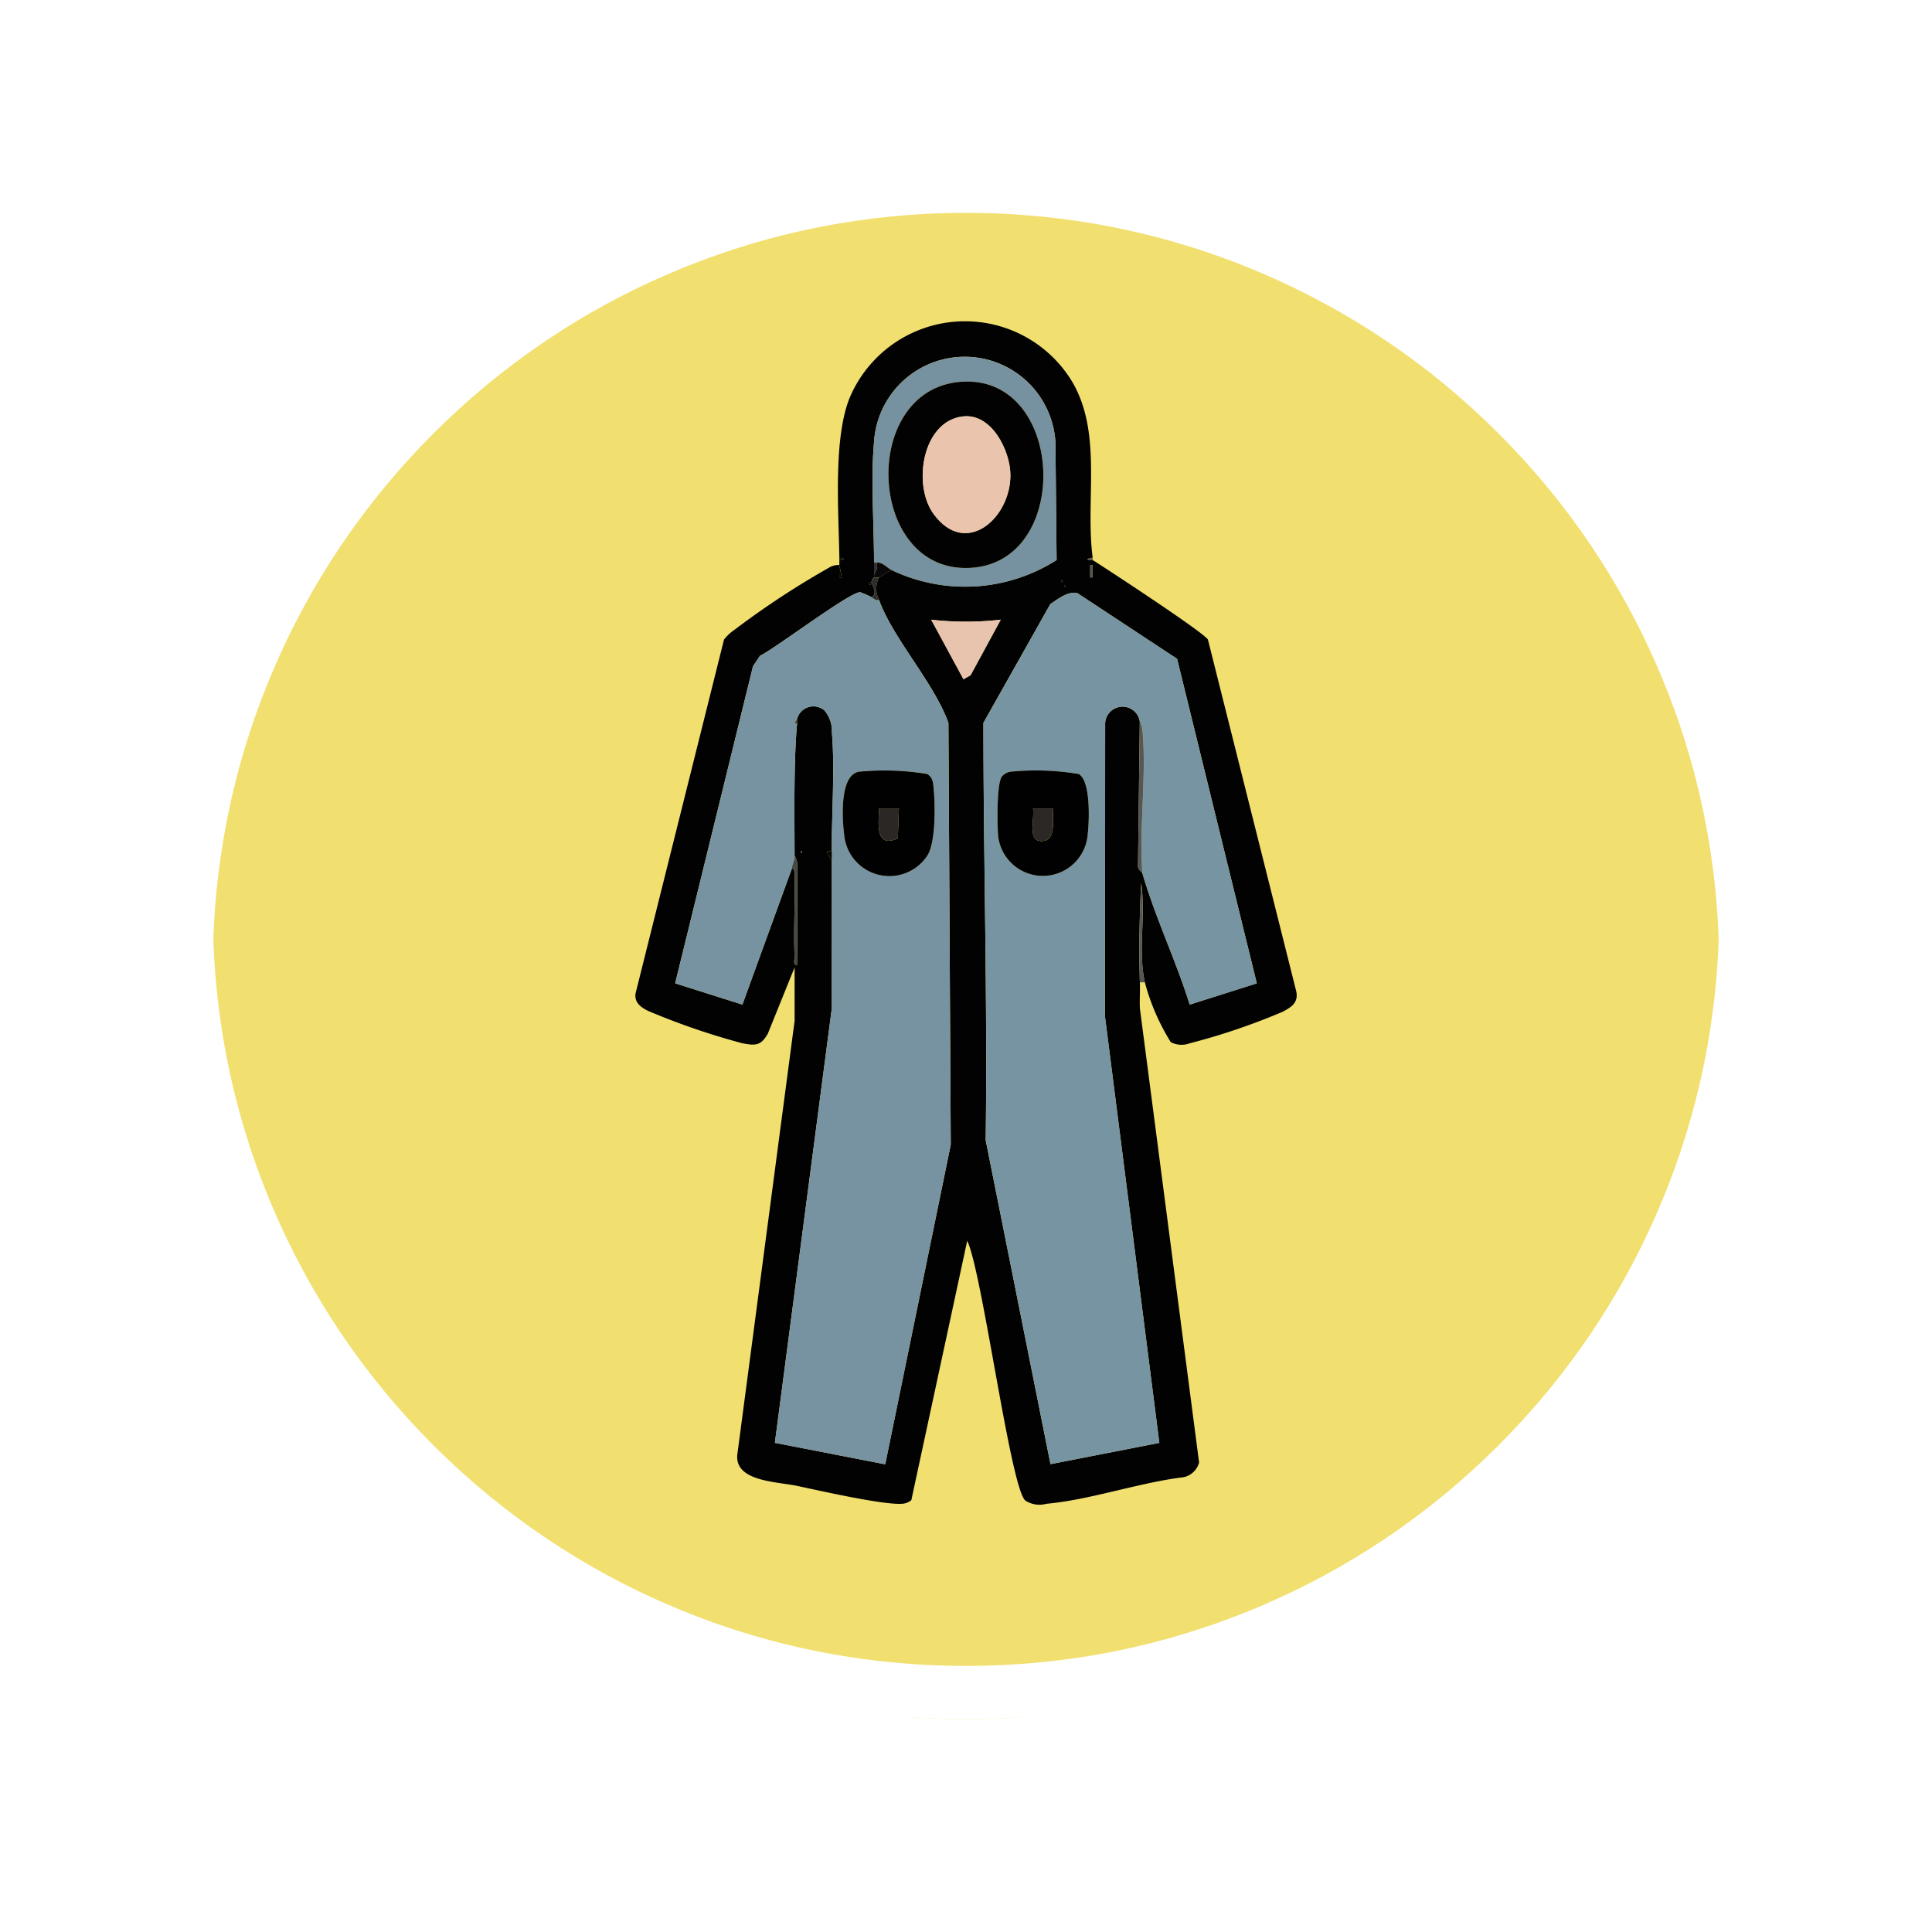 <svg xmlns="http://www.w3.org/2000/svg" xmlns:xlink="http://www.w3.org/1999/xlink" width="108.914" height="108.914" viewBox="0 0 108.914 108.914">
  <defs>
    <filter id="Trazado_874925" x="0" y="0" width="108.914" height="108.914" filterUnits="userSpaceOnUse">
      <feOffset dy="3" input="SourceAlpha"/>
      <feGaussianBlur stdDeviation="3" result="blur"/>
      <feFlood flood-opacity="0.161"/>
      <feComposite operator="in" in2="blur"/>
      <feComposite in="SourceGraphic"/>
    </filter>
  </defs>
  <g id="Grupo_1111709" data-name="Grupo 1111709" transform="translate(-798.427 -2511.157)">
    <g id="Grupo_1109818" data-name="Grupo 1109818" transform="translate(807.427 2517.157)">
      <g transform="matrix(1, 0, 0, 1, -9, -6)" filter="url(#Trazado_874925)">
        <g id="Trazado_874925-2" data-name="Trazado 874925" transform="translate(9 6)" fill="#efdb59" opacity="0.859">
          <path d="M 45.457 89.414 C 39.522 89.414 33.766 88.252 28.347 85.96 C 23.113 83.746 18.412 80.577 14.375 76.539 C 10.337 72.502 7.168 67.801 4.954 62.567 C 2.662 57.149 1.5 51.392 1.5 45.457 C 1.5 39.522 2.662 33.766 4.954 28.347 C 7.168 23.113 10.337 18.412 14.375 14.375 C 18.412 10.337 23.113 7.168 28.347 4.954 C 33.766 2.662 39.522 1.5 45.457 1.5 C 51.392 1.5 57.148 2.662 62.566 4.954 C 67.8 7.168 72.502 10.337 76.539 14.375 C 80.576 18.412 83.746 23.113 85.96 28.347 C 88.252 33.766 89.414 39.522 89.414 45.457 C 89.414 51.392 88.252 57.149 85.96 62.567 C 83.746 67.801 80.576 72.502 76.539 76.539 C 72.502 80.577 67.8 83.746 62.566 85.96 C 57.148 88.252 51.392 89.414 45.457 89.414 Z" stroke="none"/>
          <path d="M 45.457 3 C 39.724 3 34.164 4.122 28.932 6.335 C 23.876 8.473 19.335 11.535 15.435 15.435 C 11.535 19.335 8.473 23.876 6.335 28.932 C 4.122 34.164 3 39.724 3 45.457 C 3 51.19 4.122 56.75 6.335 61.982 C 8.473 67.038 11.535 71.579 15.435 75.479 C 19.335 79.379 23.876 82.441 28.932 84.579 C 34.164 86.792 39.724 87.914 45.457 87.914 C 51.19 87.914 56.75 86.792 61.982 84.579 C 67.037 82.441 71.578 79.379 75.478 75.479 C 79.378 71.579 82.44 67.038 84.578 61.982 C 86.791 56.75 87.914 51.19 87.914 45.457 C 87.914 39.724 86.791 34.164 84.578 28.932 C 82.44 23.876 79.378 19.335 75.478 15.435 C 71.578 11.535 67.037 8.473 61.982 6.335 C 56.75 4.122 51.19 3 45.457 3 M 45.457 0 C 70.562 0 90.914 20.352 90.914 45.457 L 90.914 45.457 C 90.914 70.562 70.562 90.914 45.457 90.914 C 20.352 90.914 0 70.562 0 45.457 L 0 45.457 C 0 20.352 20.352 0 45.457 0 Z" stroke="none" fill="#fff"/>
        </g>
      </g>
      <g id="Trazado_874923" data-name="Trazado 874923" transform="translate(0 0)" fill="none">
        <path d="M45.457,0A45.457,45.457,0,0,1,90.914,45.457h0A45.457,45.457,0,0,1,0,45.457H0A45.457,45.457,0,0,1,45.457,0Z" stroke="none"/>
        <path d="M 45.457 3 C 39.724 3 34.164 4.122 28.932 6.335 C 23.876 8.473 19.335 11.535 15.435 15.435 C 11.535 19.335 8.473 23.876 6.335 28.932 C 4.122 34.164 3 39.724 3 45.457 C 3 51.19 4.122 56.75 6.335 61.982 C 8.473 67.038 11.535 71.579 15.435 75.479 C 19.335 79.379 23.876 82.441 28.932 84.579 C 34.164 86.792 39.724 87.914 45.457 87.914 C 51.19 87.914 56.75 86.792 61.982 84.579 C 67.037 82.441 71.578 79.379 75.478 75.479 C 79.378 71.579 82.44 67.038 84.578 61.982 C 86.791 56.75 87.914 51.19 87.914 45.457 C 87.914 39.724 86.791 34.164 84.578 28.932 C 82.44 23.876 79.378 19.335 75.478 15.435 C 71.578 11.535 67.037 8.473 61.982 6.335 C 56.75 4.122 51.19 3 45.457 3 M 45.457 0 C 70.562 0 90.914 20.352 90.914 45.457 L 90.914 45.457 C 90.914 70.562 70.562 90.914 45.457 90.914 C 20.352 90.914 0 70.562 0 45.457 L 0 45.457 C 0 20.352 20.352 0 45.457 0 Z" stroke="none" fill="#fff"/>
      </g>
    </g>
    <g id="monos_copia" data-name="monos copia" transform="translate(734.202 2514.848)">
      <path id="Trazado_1033890" data-name="Trazado 1033890" d="M125.822,27.742l-.281.069c0,.149.212.026.281.069.819.515,6.331,4.125,6.5,4.489L137.3,52.195c.132.64-.283.9-.781,1.157a36.712,36.712,0,0,1-5.228,1.773,1.308,1.308,0,0,1-1.067-.068,12.451,12.451,0,0,1-1.46-3.37c-.4-1.8.068-3.776-.21-5.6-.088,1.856-.132,3.757-.069,5.6.016.487-.021.98,0,1.469l3.337,25.6a1.154,1.154,0,0,1-.864.827c-2.5.3-5.278,1.28-7.743,1.5a1.465,1.465,0,0,1-1.186-.18c-.839-.687-2.42-12.835-3.278-14.649L115.6,80.879a.91.91,0,0,1-.376.184c-.843.187-4.948-.756-6.088-.994s-3.59-.246-3.335-1.842l3.219-24.372V50.845l-1.511,3.738c-.39.683-.694.68-1.434.539a40.133,40.133,0,0,1-5.316-1.825c-.411-.208-.768-.454-.708-.975l4.988-19.955a2.455,2.455,0,0,1,.578-.543,47.664,47.664,0,0,1,5.32-3.5.99.99,0,0,1,.607-.161c.007.232-.007.468,0,.7h.137l-.139-.7c0-.094,0-.187,0-.279l.281-.069-.281-.069c-.038-2.579-.354-6.7.581-9.012A7.06,7.06,0,0,1,124.59,17.7c1.83,2.942.8,6.74,1.233,10.041Zm-12.323.279v.7c-.01.042.009.094,0,.14a.323.323,0,0,0-.14.279c-.031-.031-.144.021-.14.069.01.153.206,0,.14-.069,0,.1.389.631,0,.839a4.475,4.475,0,0,0-.64-.283c-.552-.047-4.784,3.167-5.653,3.583l-.392.588-4.388,17.875,3.79,1.2,2.8-7.7c0,.019.139.035.146.34.035,1.54-.068,3.094-.005,4.633.007.17-.106.52.139.487.023-1.887.019-3.791.012-5.687a1.053,1.053,0,0,0-.151-.474c0-2.215-.054-5.274.14-7.422.009-.092-.017-.2,0-.279a.958.958,0,0,1,1.54-.489,1.8,1.8,0,0,1,.425,1.254c.173,2.052-.016,4.548-.005,6.657l-.281.071.281.489c.01,2.768-.007,5.555,0,8.331l-3.21,24.492,6.221,1.211,3.694-18.016-.132-23.781c-.817-2.276-3.141-4.771-3.913-6.941a1.366,1.366,0,0,1,0-1.261c.184-.083.487-.317.7-.42a9.615,9.615,0,0,0,9.312-.558l-.066-6.659a5.123,5.123,0,0,0-10.226.007c-.189,2.061,0,4.664,0,6.79Zm12.322.839v-.7h-.137v.7Zm-1.748.14v.14Q124.207,29.072,124.072,29Zm.14.281v.14Q124.347,29.353,124.212,29.283Zm4.411,16.245c.734,2.524,1.889,4.91,2.669,7.416l3.783-1.2L130.581,33.45l-5.6-3.691c-.519-.165-1.119.324-1.547.605l-3.771,6.695c0,7.845.236,15.671.128,23.526l3.653,18.264,6.136-1.2-3.068-24.064.014-16.522a.983.983,0,0,1,1.953-.078l-.1,8.183c.017.2.229.3.245.359Zm-7.984-14.283a17.325,17.325,0,0,1-3.92,0l1.823,3.36.4-.231,1.7-3.129ZM109.367,44.266v.14Q109.5,44.337,109.367,44.266Z" fill="#020202"/>
      <path id="Trazado_1033891" data-name="Trazado 1033891" d="M264.169,202.6h-.279c-.062-1.847-.019-3.746.069-5.6C264.237,198.828,263.765,200.807,264.169,202.6Z" transform="translate(-135.406 -150.914)" fill="#555656"/>
      <path id="Trazado_1033892" data-name="Trazado 1033892" d="M166.33,91.232l.281.069-.281.069v-.14Z" transform="translate(-54.791 -63.489)" fill="#030303"/>
      <path id="Trazado_1033893" data-name="Trazado 1033893" d="M247.341,91.24v.14c-.069-.043-.283.08-.281-.069l.281-.069Z" transform="translate(-121.519 -63.498)" fill="#525252"/>
      <path id="Trazado_1033894" data-name="Trazado 1033894" d="M124.044,102.81c.123.057.217.2.42.14.772,2.168,3.1,4.666,3.913,6.941l.132,23.781-3.694,18.016-6.221-1.211,3.21-24.492c-.005-2.775.012-5.564,0-8.331v-.56c-.01-2.109.177-4.6.005-6.657a1.81,1.81,0,0,0-.425-1.254.958.958,0,0,0-1.54.489l-.14.2.14.075c-.194,2.147-.144,5.209-.14,7.422.036.222-.147.526-.14.7l-2.8,7.7-3.79-1.2,4.388-17.875.392-.588c.869-.416,5.1-3.63,5.653-3.583a4.589,4.589,0,0,1,.64.283Zm-.741,9.833c-1.1.245-.909,2.775-.787,3.668a2.558,2.558,0,0,0,4.673,1.056c.477-.732.446-2.8.363-3.712-.033-.35-.04-.68-.371-.89a14.887,14.887,0,0,0-3.876-.125Z" transform="translate(-10.686 -72.827)" fill="#7793a2"/>
      <path id="Trazado_1033895" data-name="Trazado 1033895" d="M222.006,109.938a.983.983,0,0,0-1.953.078l-.014,16.522,3.068,24.064-6.136,1.2-3.653-18.264c.106-7.854-.13-15.681-.128-23.526l3.771-6.695c.43-.281,1.03-.77,1.547-.605l5.6,3.691L228.6,124.7l-3.783,1.2c-.781-2.506-1.936-4.893-2.669-7.416-.184-2.595.243-5.514.01-8.069a1.2,1.2,0,0,0-.151-.473Zm-7.321,2.831a.834.834,0,0,0-.446.255c-.31.361-.279,2.834-.215,3.427a2.537,2.537,0,0,0,5.009.106c.13-.779.241-3.261-.473-3.661A14.622,14.622,0,0,0,214.685,112.768Z" transform="translate(-93.524 -72.953)" fill="#7794a2"/>
      <path id="Trazado_1033896" data-name="Trazado 1033896" d="M178.216,37.972c-.222-.1-.482-.449-.839-.42h-.141c0-2.125-.187-4.73,0-6.79a5.123,5.123,0,0,1,10.226-.007l.066,6.659a9.606,9.606,0,0,1-9.312.558Zm3.894-10.608c-5.8.456-5.264,11.1.8,10.469C188.428,37.257,187.942,26.906,182.109,27.364Z" transform="translate(-63.737 -9.531)" fill="#76919f"/>
      <path id="Trazado_1033897" data-name="Trazado 1033897" d="M200.112,111.43l-1.7,3.129-.4.231-1.823-3.36a17.426,17.426,0,0,0,3.92,0Z" transform="translate(-79.472 -80.186)" fill="#e8c3ad"/>
      <path id="Trazado_1033898" data-name="Trazado 1033898" d="M263.665,153.072c-.016-.056-.225-.16-.245-.359l.1-8.183a1.231,1.231,0,0,1,.151.474C263.909,147.558,263.481,150.477,263.665,153.072Z" transform="translate(-135.042 -107.545)" fill="#555656"/>
      <path id="Trazado_1033899" data-name="Trazado 1033899" d="M151.12,188.13a1.077,1.077,0,0,1,.151.474c.007,1.9.01,3.8-.012,5.687-.245.033-.132-.317-.139-.487-.062-1.538.04-3.093.005-4.633-.007-.305-.146-.321-.146-.34C150.972,188.656,151.154,188.352,151.12,188.13Z" transform="translate(-42.103 -143.583)" fill="#454748"/>
      <path id="Trazado_1033900" data-name="Trazado 1033900" d="M178.595,93.254c-.213.1-.515.336-.7.42-.059.026-.2-.017-.279,0,.009-.047-.01-.1,0-.14.05-.187.257-.4.14-.7.357-.028.617.323.839.42Z" transform="translate(-64.116 -64.813)" fill="#090909"/>
      <path id="Trazado_1033901" data-name="Trazado 1033901" d="M177.249,97.688a1.366,1.366,0,0,0,0,1.261c-.2.057-.3-.083-.42-.14.389-.208,0-.735,0-.839a.316.316,0,0,1,.14-.279c.085-.017.222.026.279,0Z" transform="translate(-63.469 -68.825)" fill="#2d2e2e"/>
      <path id="Trazado_1033902" data-name="Trazado 1033902" d="M162.561,186.51v.56l-.281-.489.281-.071Z" transform="translate(-51.444 -142.244)" fill="#040404"/>
      <path id="Trazado_1033903" data-name="Trazado 1033903" d="M177.63,93.551v-.7h.14C177.887,93.154,177.68,93.362,177.63,93.551Z" transform="translate(-64.132 -64.828)" fill="#2d2e2e"/>
      <path id="Trazado_1033904" data-name="Trazado 1033904" d="M166.324,93.66l.139.7h-.137c-.009-.232.005-.467,0-.7Z" transform="translate(-54.786 -65.498)" fill="#030303"/>
      <rect id="Rectángulo_404866" data-name="Rectángulo 404866" width="0.137" height="0.699" transform="translate(125.683 28.162)" fill="#525252"/>
      <path id="Trazado_1033905" data-name="Trazado 1033905" d="M151.931,144l-.141-.075.141-.2C151.913,143.8,151.939,143.909,151.931,144Z" transform="translate(-42.773 -106.875)" fill="#454748"/>
      <path id="Trazado_1033906" data-name="Trazado 1033906" d="M238.59,98.5q.135.07,0,.14Z" transform="translate(-114.518 -69.498)" fill="#030303"/>
      <path id="Trazado_1033907" data-name="Trazado 1033907" d="M176.15,99.265c.066.066-.13.224-.141.069C176.006,99.286,176.119,99.234,176.15,99.265Z" transform="translate(-62.792 -70.123)" fill="#030303"/>
      <path id="Trazado_1033908" data-name="Trazado 1033908" d="M239.4,100.12q.135.07,0,.14Z" transform="translate(-115.188 -70.837)" fill="#030303"/>
      <path id="Trazado_1033909" data-name="Trazado 1033909" d="M153.81,186.51q.135.07,0,.14Z" transform="translate(-44.443 -142.244)" fill="#454748"/>
      <path id="Trazado_1033910" data-name="Trazado 1033910" d="M168.35,160.525a14.887,14.887,0,0,1,3.876.125c.347.22.338.539.371.89.083.905.114,2.978-.362,3.712a2.558,2.558,0,0,1-4.673-1.056c-.121-.893-.309-3.424.787-3.668Zm2.283,2.069h-1.122c-.016.874-.232,2.258,1.06,1.689Z" transform="translate(-55.733 -120.709)" fill="#010101"/>
      <path id="Trazado_1033911" data-name="Trazado 1033911" d="M218.46,160.513a14.62,14.62,0,0,1,3.875.127c.715.4.6,2.883.474,3.661a2.537,2.537,0,0,1-5.009-.106c-.064-.591-.1-3.067.215-3.427A.839.839,0,0,1,218.46,160.513Zm2.421,2.069h-1.122c.1.643-.373,1.991.628,1.826C221.074,164.3,220.852,163.078,220.882,162.582Z" transform="translate(-97.299 -120.697)" fill="#010101"/>
      <path id="Trazado_1033912" data-name="Trazado 1033912" d="M186.36,34.039c5.833-.46,6.319,9.892.8,10.469C181.1,45.141,180.557,34.5,186.36,34.039Zm.135,1.951c-2.288.264-2.857,3.856-1.648,5.505,1.813,2.475,4.355.219,4.326-2.225-.017-1.367-1.061-3.467-2.678-3.28Z" transform="translate(-67.988 -16.206)" fill="#030202"/>
      <path id="Trazado_1033913" data-name="Trazado 1033913" d="M180.253,172.78l-.062,1.689c-1.292.569-1.075-.815-1.06-1.689Z" transform="translate(-65.353 -130.895)" fill="#2a2725"/>
      <path id="Trazado_1033914" data-name="Trazado 1033914" d="M230.293,172.78c-.029.5.193,1.714-.494,1.826-1,.165-.529-1.183-.628-1.826Z" transform="translate(-106.711 -130.895)" fill="#2b2826"/>
      <path id="Trazado_1033915" data-name="Trazado 1033915" d="M195.708,45.305c1.617-.186,2.661,1.915,2.678,3.28.031,2.444-2.513,4.7-4.326,2.225C192.852,49.161,193.421,45.567,195.708,45.305Z" transform="translate(-77.201 -25.52)" fill="#ebc4ae"/>
    </g>
  </g>
</svg>
